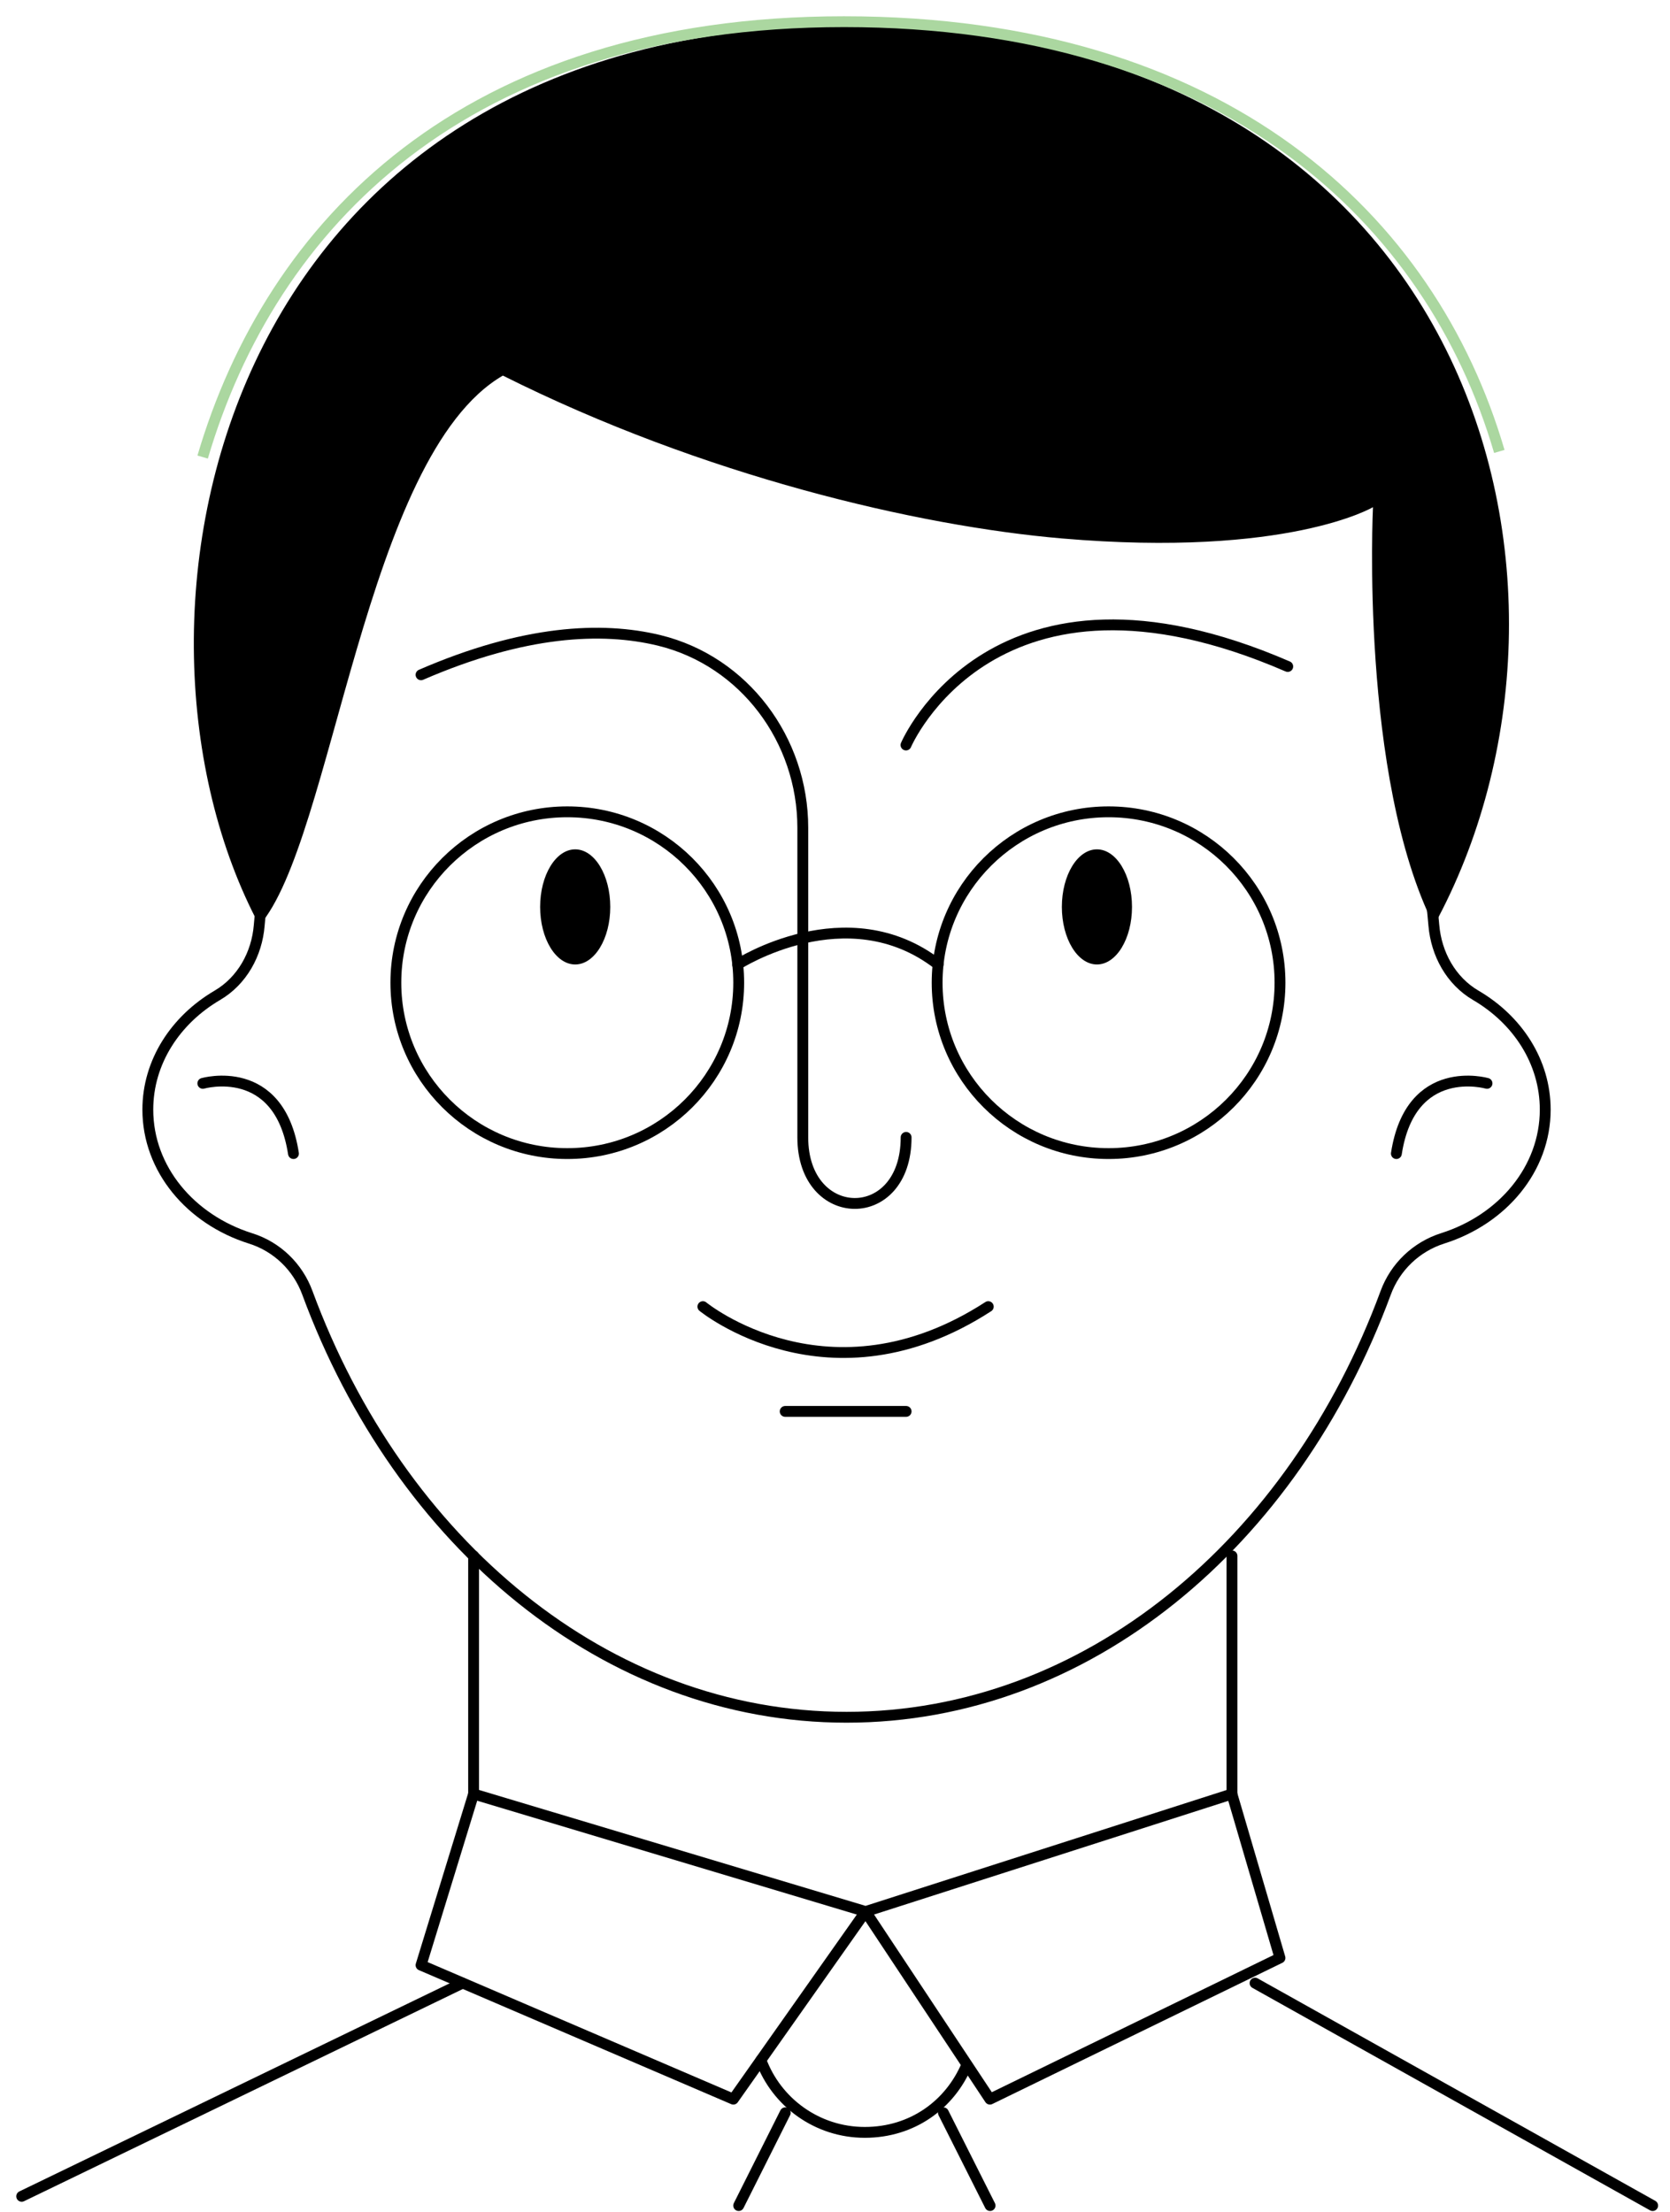 <svg width="77" height="102" viewBox="0 0 77 102" fill="none" xmlns="http://www.w3.org/2000/svg">
<path d="M65.539 38.535C65.797 39.884 65.992 41.265 66.112 42.676C66.225 43.994 66.899 45.23 68.044 45.901C69.976 47.031 71.247 48.97 71.247 51.172C71.247 53.907 69.278 56.236 66.521 57.108C65.3 57.496 64.331 58.425 63.89 59.623C59.636 71.163 50.108 79.194 39.032 79.194C27.956 79.194 18.427 71.156 14.173 59.623C13.733 58.425 12.77 57.49 11.543 57.108C8.786 56.236 6.816 53.914 6.816 51.172C6.816 48.97 8.094 47.031 10.02 45.901C11.165 45.23 11.845 43.994 11.952 42.676C12.071 41.271 12.26 39.884 12.524 38.535" stroke="black" stroke-width="0.5" stroke-miterlimit="10" stroke-linecap="round"/>
<path d="M19.413 31.119C24.158 29.061 27.739 28.891 30.388 29.531C34.328 30.491 37.015 34.13 37.015 38.171V52.452C37.015 56.474 41.779 56.555 41.779 52.452" stroke="black" stroke-width="0.5" stroke-miterlimit="10" stroke-linecap="round"/>
<path d="M59.375 30.736C45.813 24.857 41.773 34.357 41.773 34.357" stroke="black" stroke-width="0.5" stroke-miterlimit="10" stroke-linecap="round"/>
<path d="M32.408 60.257C32.408 60.257 38.223 65.019 45.567 60.257" stroke="black" stroke-width="0.5" stroke-miterlimit="10" stroke-linecap="round"/>
<path d="M50.577 44.478C51.471 44.478 52.194 43.289 52.194 41.824C52.194 40.358 51.471 39.169 50.577 39.169C49.684 39.169 48.96 40.358 48.96 41.824C48.96 43.289 49.684 44.478 50.577 44.478Z" fill="black"/>
<path d="M26.521 44.478C27.414 44.478 28.138 43.289 28.138 41.824C28.138 40.358 27.414 39.169 26.521 39.169C25.628 39.169 24.904 40.358 24.904 41.824C24.904 43.289 25.628 44.478 26.521 44.478Z" fill="black"/>
<path d="M36.203 65.089H41.779" stroke="black" stroke-width="0.5" stroke-miterlimit="10" stroke-linecap="round"/>
<path d="M11.959 42.676C15.357 38.811 16.792 21.036 23.186 17.321C32.418 21.946 42.311 24.261 48.969 24.832C59.385 25.723 63.305 23.389 63.305 23.389C63.305 23.389 62.689 35.844 66.118 42.683C74.621 27.135 68.126 1.202 38.994 1.202C9.863 1.202 4.507 28.728 11.959 42.676Z" fill="black"/>
<path d="M9.352 49.961C9.352 49.961 12.876 48.945 13.531 53.199" stroke="black" stroke-width="0.5" stroke-miterlimit="10" stroke-linecap="round"/>
<path d="M68.563 49.961C68.563 49.961 65.039 48.945 64.384 53.199" stroke="black" stroke-width="0.5" stroke-miterlimit="10" stroke-linecap="round"/>
<path d="M26.156 53.199C30.522 53.199 34.06 49.671 34.06 45.318C34.06 40.966 30.522 37.438 26.156 37.438C21.791 37.438 18.252 40.966 18.252 45.318C18.252 49.671 21.791 53.199 26.156 53.199Z" stroke="black" stroke-width="0.5" stroke-miterlimit="10" stroke-linecap="round"/>
<path d="M51.114 53.199C55.479 53.199 59.018 49.671 59.018 45.318C59.018 40.966 55.479 37.438 51.114 37.438C46.748 37.438 43.209 40.966 43.209 45.318C43.209 49.671 46.748 53.199 51.114 53.199Z" stroke="black" stroke-width="0.5" stroke-miterlimit="10" stroke-linecap="round"/>
<path d="M34.01 44.477C34.01 44.477 39.05 41.221 43.255 44.477" stroke="black" stroke-width="0.5" stroke-miterlimit="10" stroke-linecap="round"/>
<path d="M21.837 71.752V82.732L39.911 88.154L56.803 82.732V71.752" stroke="black" stroke-width="0.5" stroke-miterlimit="10" stroke-linecap="round"/>
<path d="M21.836 82.733L19.413 90.626L33.812 96.806L39.91 88.154L45.643 96.806L59.017 90.293L56.801 82.733" stroke="black" stroke-width="0.5" stroke-linecap="round" stroke-linejoin="round"/>
<path d="M35.084 95.006C35.801 96.951 37.676 98.338 39.873 98.338C42.069 98.338 43.8 97.058 44.574 95.232" stroke="black" stroke-width="0.5" stroke-linecap="round" stroke-linejoin="round"/>
<path d="M21.327 91.455L1 101.287" stroke="black" stroke-width="0.5" stroke-linecap="round" stroke-linejoin="round"/>
<path d="M57.868 91.455L76.2 101.714" stroke="black" stroke-width="0.5" stroke-linecap="round" stroke-linejoin="round"/>
<path d="M36.205 97.435L34.059 101.713" stroke="black" stroke-width="0.5" stroke-linecap="round" stroke-linejoin="round"/>
<path d="M43.498 97.435L45.65 101.713" stroke="black" stroke-width="0.5" stroke-linecap="round" stroke-linejoin="round"/>
<path d="M69.13 20.819C65.994 10.094 56.445 1 38.915 1C21.386 1 12.487 10.398 9.344 21.078" stroke="#ABD7A0" stroke-width="0.5" stroke-miterlimit="10"/>
</svg>

